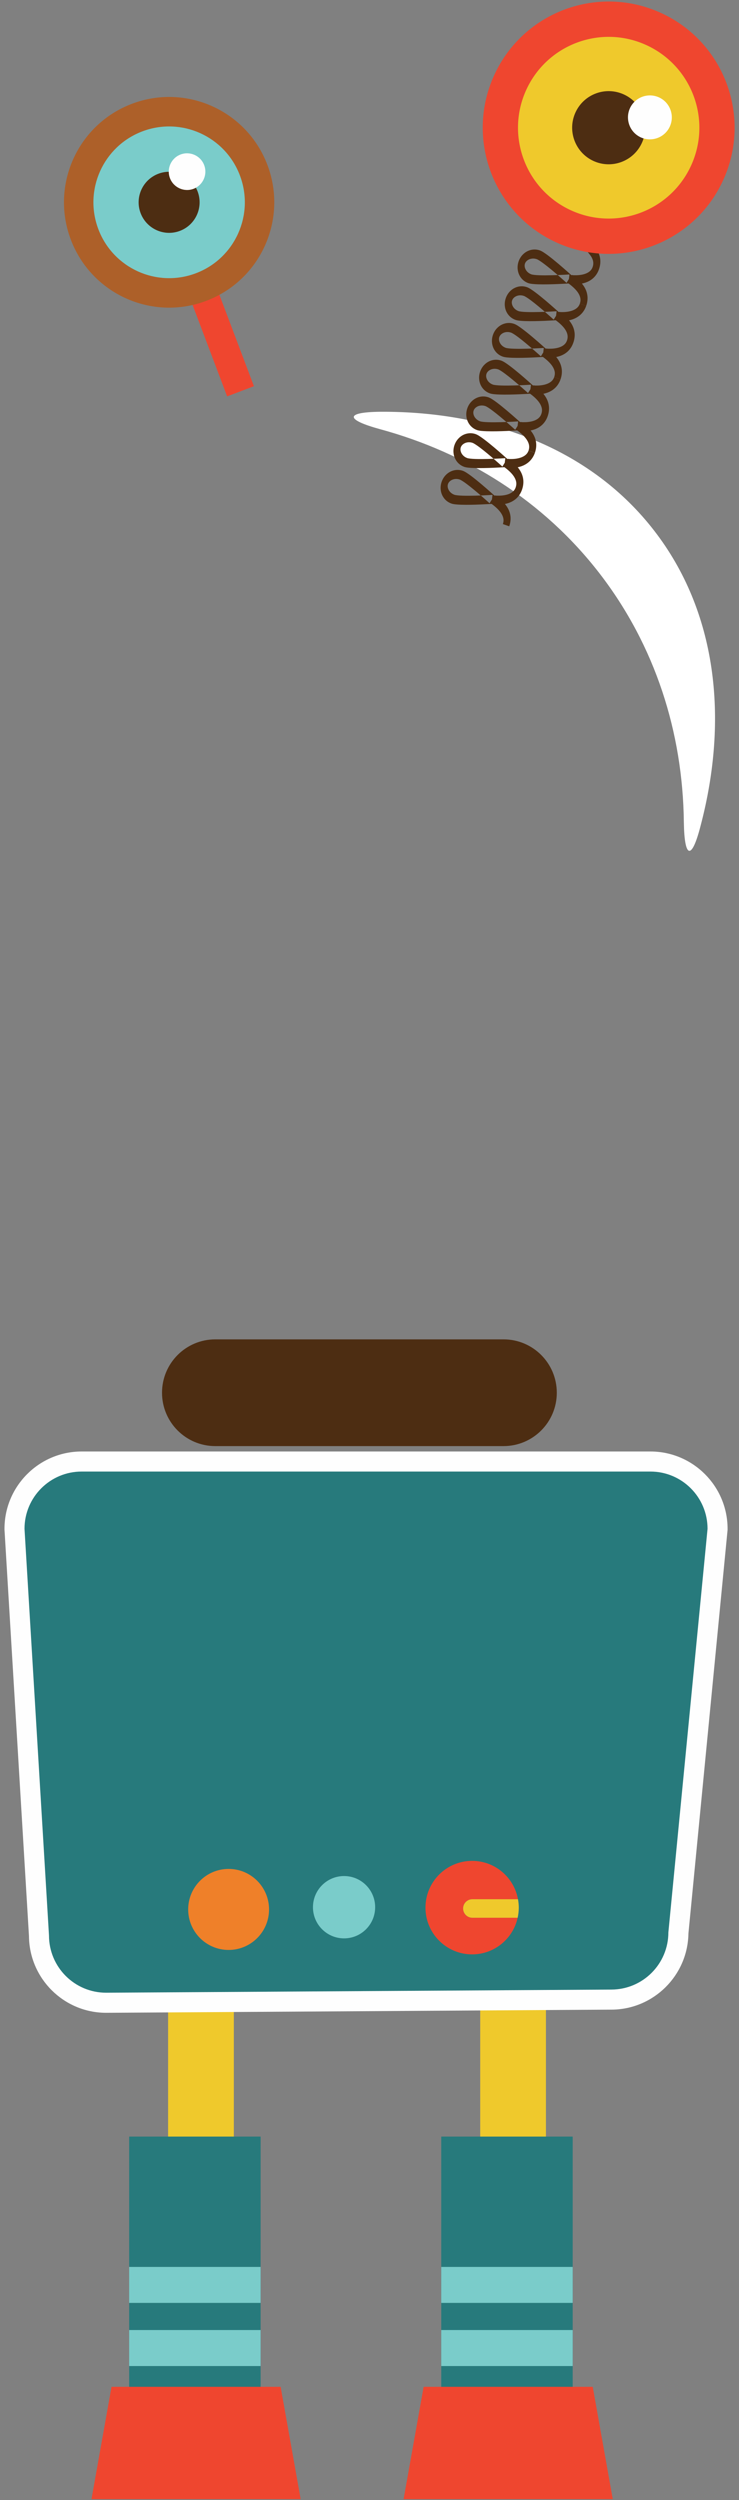 <?xml version="1.0" encoding="UTF-8"?>
<svg width="123px" height="416px" viewBox="0 0 123 416" version="1.1" xmlns="http://www.w3.org/2000/svg" xmlns:xlink="http://www.w3.org/1999/xlink">
    <rect x="0" y="0" width="123" height="416" fill="#808080" stroke="none"/>
    <!-- Generator: Sketch 40.3 (33839) - http://www.bohemiancoding.com/sketch -->
    <title>robot-energy</title>
    <desc>Created with Sketch.</desc>
    <defs></defs>
    <g id="Page-1" stroke="none" stroke-width="1" fill="none" fill-rule="evenodd">
        <g id="robot-energy" transform="translate(-7, 0)">
            <g id="Page-1">
                <g id="robot-energy">
                    <g id="Page-1">
                        <g id="Start-Screen-1">
                            <g id="Group-8">
                                <g id="Page-1" transform="translate(0.277, 0)">
                                    <polygon id="Fill-10" fill="#EFC92C" points="34.703 370.128 45.644 370.128 45.644 322.777 34.703 322.777"></polygon>
                                    <polygon id="Fill-12" fill="#277A7C" points="28.22 406.252 50.1 406.252 50.1 355.516 28.22 355.516"></polygon>
                                    <polygon id="Fill-13" fill="#7ACCCA" points="28.22 393.697 50.1 393.697 50.1 387.706 28.22 387.706"></polygon>
                                    <polygon id="Fill-14" fill="#7ACCCA" points="28.22 383.191 50.1 383.191 50.1 377.204 28.22 377.204"></polygon>
                                    <polygon id="Fill-15" fill="#EF462F" points="56.766 415.841 21.951 415.841 25.285 397.152 53.432 397.152"></polygon>
                                    <polygon id="Fill-16" fill="#EFC92C" points="86.65 370.128 97.589 370.128 97.589 322.777 86.65 322.777"></polygon>
                                    <polygon id="Fill-17" fill="#277A7C" points="80.166 406.252 102.044 406.252 102.044 355.516 80.166 355.516"></polygon>
                                    <polygon id="Fill-18" fill="#7ACCCA" points="80.166 393.697 102.044 393.697 102.044 387.706 80.166 387.706"></polygon>
                                    <polygon id="Fill-19" fill="#7ACCCA" points="80.166 383.191 102.044 383.191 102.044 377.204 80.166 377.204"></polygon>
                                    <polygon id="Fill-20" fill="#EF462F" points="108.713 415.841 73.898 415.841 77.233 397.152 105.378 397.152"></polygon>
                                    <path d="M101.686,38.856 C102.437,39.395 104.806,42.143 105.153,42.745 C105.328,43.044 105.431,43.337 105.461,43.607 C105.491,43.878 105.468,44.125 105.362,44.436 C105.261,44.716 105.128,44.913 104.923,45.102 C104.624,45.382 104.139,45.597 103.583,45.704 C103.025,45.812 102.405,45.823 101.829,45.774 L101.526,47.28 C102.367,47.344 103.312,47.319 104.197,47.015 C104.639,46.859 105.072,46.631 105.466,46.272 C105.86,45.917 106.21,45.412 106.418,44.806 C106.626,44.215 106.687,43.621 106.622,43.093 C106.523,42.3 106.179,41.669 105.737,41.115 C105.289,40.561 103.008,37.94 102.407,37.505 L101.686,38.856 L101.686,38.856 L101.686,38.856 Z" id="Fill-21" fill="#4D2D12"></path>
                                    <path d="M101.267,47.106 C102.019,47.645 102.668,48.247 103.019,48.845 C103.196,49.145 103.297,49.436 103.331,49.703 C103.365,49.975 103.338,50.221 103.232,50.528 L104.289,50.898 C104.5,50.309 104.559,49.709 104.49,49.185 C104.389,48.393 104.042,47.761 103.598,47.213 C103.152,46.665 102.588,46.19 101.987,45.756 L101.267,47.106 L101.267,47.106 L101.267,47.106 Z" id="Fill-22" fill="#4D2D12"></path>
                                    <path d="M107.505,38.302 C107.404,38.586 107.268,38.785 107.065,38.978 C106.758,39.264 106.269,39.488 105.711,39.6 C105.153,39.714 104.531,39.727 103.956,39.682 L103.655,41.186 C104.5,41.249 105.446,41.215 106.338,40.898 C106.779,40.737 107.213,40.505 107.607,40.144 C108.002,39.787 108.351,39.282 108.559,38.672 L107.505,38.302 L107.505,38.302 L107.505,38.302 Z" id="Fill-23" fill="#4D2D12"></path>
                                    <path d="M94.916,46.384 L95.169,45.651 C94.706,45.49 94.363,45.157 94.193,44.803 C94.016,44.44 94.011,44.116 94.102,43.856 C94.193,43.598 94.397,43.347 94.759,43.174 C95.115,43.004 95.591,42.959 96.056,43.123 C96.239,43.179 96.704,43.473 97.217,43.86 C97.998,44.44 98.95,45.243 99.705,45.9 C100.462,46.556 101.016,47.063 101.018,47.065 L101.415,46.422 L101.504,45.668 C101.499,45.67 100.167,45.756 98.694,45.797 C97.957,45.816 97.185,45.823 96.54,45.803 C95.896,45.783 95.352,45.722 95.169,45.651 L94.916,46.384 L94.66,47.114 C95.041,47.24 95.591,47.282 96.275,47.308 C98.298,47.375 101.32,47.173 101.33,47.173 L103.206,47.05 L101.815,45.778 C101.813,45.774 100.812,44.866 99.67,43.901 C99.099,43.419 98.491,42.921 97.949,42.517 C97.399,42.11 96.943,41.799 96.566,41.661 C95.901,41.431 95.201,41.474 94.567,41.768 C93.939,42.057 93.342,42.644 93.045,43.486 C92.75,44.331 92.853,45.163 93.165,45.783 C93.474,46.408 93.996,46.878 94.66,47.114 L94.916,46.384 L94.916,46.384 L94.916,46.384 Z" id="Fill-24" fill="#4D2D12"></path>
                                    <path d="M92.779,52.499 L93.035,51.769 C92.571,51.609 92.228,51.276 92.054,50.92 C91.879,50.558 91.873,50.234 91.966,49.979 C92.054,49.718 92.259,49.466 92.624,49.292 C92.978,49.122 93.456,49.077 93.917,49.238 C94.102,49.3 94.567,49.589 95.08,49.975 C95.861,50.558 96.814,51.362 97.568,52.02 C98.325,52.675 98.877,53.18 98.879,53.183 L99.278,52.54 L99.366,51.788 C99.366,51.788 98.032,51.877 96.557,51.915 C95.817,51.934 95.05,51.942 94.4,51.919 C93.76,51.902 93.215,51.839 93.035,51.769 L92.779,52.499 L92.526,53.23 C92.907,53.359 93.452,53.4 94.136,53.427 C96.159,53.494 99.181,53.292 99.19,53.292 L101.07,53.168 L99.678,51.895 C99.674,51.893 98.679,50.984 97.535,50.016 C96.961,49.535 96.353,49.039 95.812,48.636 C95.263,48.228 94.805,47.918 94.425,47.78 C93.76,47.548 93.062,47.592 92.427,47.888 C91.802,48.176 91.201,48.763 90.908,49.608 C90.615,50.449 90.717,51.283 91.025,51.9 C91.341,52.525 91.86,52.996 92.526,53.23 L92.779,52.499 L92.779,52.499 L92.779,52.499 Z" id="Fill-25" fill="#4D2D12"></path>
                                    <path d="M99.138,53.226 C99.89,53.767 100.533,54.369 100.884,54.971 C101.058,55.271 101.16,55.562 101.191,55.833 C101.221,56.104 101.197,56.351 101.093,56.659 C100.99,56.942 100.859,57.137 100.656,57.327 C100.354,57.608 99.87,57.824 99.311,57.929 C98.757,58.038 98.133,58.048 97.557,58.001 L97.257,59.505 C98.097,59.567 99.041,59.545 99.926,59.238 C100.369,59.083 100.804,58.855 101.196,58.498 C101.59,58.142 101.938,57.638 102.145,57.03 C102.357,56.443 102.416,55.844 102.353,55.319 C102.254,54.524 101.91,53.89 101.464,53.341 C101.02,52.787 100.46,52.312 99.857,51.878 L99.138,53.226 L99.138,53.226 L99.138,53.226 Z" id="Fill-26" fill="#4D2D12"></path>
                                    <path d="M96.999,59.332 C97.749,59.87 98.397,60.469 98.748,61.071 C98.924,61.37 99.026,61.662 99.062,61.928 C99.09,62.2 99.067,62.447 98.963,62.753 L100.019,63.124 C100.227,62.533 100.288,61.936 100.219,61.411 C100.12,60.615 99.773,59.988 99.329,59.438 C98.879,58.89 98.319,58.414 97.72,57.982 L96.999,59.332 L96.999,59.332 L96.999,59.332 Z" id="Fill-27" fill="#4D2D12"></path>
                                    <path d="M70.04,71.429 C64.18,69.832 64.087,68.577 70.04,68.515 C88.763,68.423 105.317,74.968 115.62,88.32 C125.939,101.664 128.091,119.38 123.308,137.488 C121.819,143.259 120.626,142.825 120.544,136.759 C120.363,121.882 115.805,107.449 106.497,95.392 C97.18,83.338 84.376,75.344 70.04,71.429 L70.04,71.429 L70.04,71.429 L70.04,71.429 Z" id="Fill-50" fill="#FFFFFF"></path>
                                    <path d="M102.793,51.205 C102.487,51.489 102,51.714 101.442,51.824 C100.885,51.94 100.26,51.953 99.687,51.908 L99.385,53.411 C100.23,53.475 101.179,53.442 102.065,53.124 C102.511,52.963 102.943,52.731 103.338,52.368 C103.732,52.011 104.082,51.508 104.289,50.898 L103.232,50.528 C103.131,50.812 103,51.011 102.793,51.205 Z" id="Fill-28" fill="#4D2D12"></path>
                                    <path d="M90.645,58.608 L90.901,57.877 C90.438,57.716 90.094,57.384 89.921,57.028 C89.745,56.666 89.739,56.34 89.831,56.082 C89.921,55.824 90.126,55.573 90.49,55.397 C90.846,55.229 91.32,55.185 91.783,55.347 C91.968,55.405 92.433,55.696 92.949,56.082 C93.727,56.666 94.681,57.469 95.435,58.128 C96.191,58.782 96.746,59.289 96.746,59.289 L97.145,58.648 L97.232,57.896 C97.231,57.894 95.898,57.982 94.425,58.023 C93.686,58.041 92.917,58.049 92.269,58.026 C91.625,58.009 91.084,57.947 90.901,57.877 L90.645,58.608 L90.393,59.336 C90.771,59.467 91.32,59.507 92.005,59.534 C94.028,59.601 97.049,59.399 97.055,59.399 L98.937,59.272 L97.546,58.004 C97.542,58.001 96.546,57.09 95.399,56.125 C94.83,55.642 94.221,55.147 93.676,54.743 C93.129,54.335 92.675,54.025 92.295,53.887 C91.63,53.655 90.932,53.697 90.298,53.993 C89.669,54.283 89.069,54.87 88.776,55.711 C88.481,56.557 88.584,57.387 88.894,58.008 C89.207,58.633 89.724,59.104 90.393,59.336 L90.645,58.608 L90.645,58.608 L90.645,58.608 Z" id="Fill-29" fill="#4D2D12"></path>
                                    <path d="M88.511,64.725 L88.763,63.995 C88.299,63.834 87.957,63.501 87.785,63.147 C87.61,62.784 87.604,62.459 87.696,62.2 C87.785,61.943 87.991,61.692 88.352,61.518 C88.709,61.348 89.187,61.303 89.648,61.465 C89.831,61.523 90.295,61.815 90.809,62.204 C91.589,62.784 92.545,63.588 93.299,64.246 C94.053,64.9 94.608,65.406 94.608,65.407 L95.009,64.766 L95.097,64.011 C95.093,64.011 93.76,64.1 92.286,64.14 C91.548,64.16 90.781,64.167 90.131,64.145 C89.489,64.126 88.944,64.063 88.763,63.995 L88.511,64.725 L88.253,65.454 C88.634,65.585 89.187,65.626 89.868,65.65 C91.89,65.715 94.914,65.517 94.921,65.514 L96.8,65.391 L95.406,64.123 C95.405,64.119 94.408,63.208 93.264,62.242 C92.692,61.761 92.082,61.265 91.541,60.86 C90.992,60.454 90.534,60.144 90.157,60.005 C89.493,59.773 88.795,59.818 88.16,60.11 C87.533,60.401 86.934,60.987 86.639,61.83 C86.343,62.673 86.448,63.508 86.757,64.125 C87.068,64.751 87.591,65.222 88.253,65.454 L88.511,64.725 L88.511,64.725 L88.511,64.725 Z" id="Fill-30" fill="#4D2D12"></path>
                                    <path d="M94.869,65.45 C95.618,65.993 96.263,66.595 96.613,67.197 C96.786,67.496 96.889,67.788 96.923,68.057 C96.951,68.33 96.928,68.577 96.822,68.886 C96.719,69.168 96.588,69.362 96.385,69.553 C96.083,69.834 95.599,70.049 95.043,70.155 C94.486,70.264 93.865,70.273 93.288,70.226 L92.986,71.731 C93.828,71.793 94.77,71.769 95.657,71.464 C96.099,71.311 96.532,71.081 96.924,70.724 C97.318,70.368 97.669,69.863 97.878,69.256 C98.086,68.667 98.147,68.07 98.08,67.544 C97.981,66.75 97.638,66.116 97.195,65.566 C96.749,65.013 96.189,64.538 95.59,64.1 L94.869,65.45 L94.869,65.45 L94.869,65.45 Z" id="Fill-31" fill="#4D2D12"></path>
                                    <path d="M92.726,71.557 C93.48,72.096 94.126,72.695 94.477,73.296 C94.654,73.596 94.759,73.887 94.789,74.153 C94.821,74.426 94.798,74.673 94.694,74.979 L95.75,75.35 C95.956,74.759 96.019,74.16 95.95,73.635 C95.849,72.842 95.502,72.212 95.058,71.662 C94.608,71.116 94.048,70.639 93.447,70.207 L92.726,71.557 L92.726,71.557 L92.726,71.557 Z" id="Fill-32" fill="#4D2D12"></path>
                                    <path d="M98.963,62.754 C98.862,63.038 98.727,63.236 98.522,63.429 C98.216,63.715 97.729,63.937 97.169,64.048 C96.613,64.165 95.993,64.177 95.416,64.134 L95.115,65.638 C95.96,65.701 96.908,65.665 97.794,65.349 C98.239,65.189 98.673,64.957 99.067,64.594 C99.461,64.237 99.808,63.732 100.019,63.124 L98.963,62.754 L98.963,62.754 L98.963,62.754 Z" id="Fill-33" fill="#4D2D12"></path>
                                    <path d="M86.375,70.832 L86.629,70.103 C86.168,69.942 85.825,69.607 85.649,69.254 C85.474,68.891 85.468,68.566 85.562,68.307 C85.649,68.05 85.857,67.799 86.22,67.623 C86.577,67.455 87.053,67.41 87.514,67.571 C87.699,67.633 88.164,67.922 88.677,68.311 C89.457,68.891 90.411,69.695 91.165,70.353 C91.919,71.008 92.474,71.513 92.476,71.513 L92.873,70.871 L92.961,70.118 C92.961,70.118 91.629,70.207 90.154,70.247 C89.416,70.267 88.647,70.274 87.998,70.252 C87.356,70.234 86.811,70.172 86.629,70.103 L86.375,70.832 L86.12,71.563 C86.503,71.692 87.051,71.733 87.735,71.758 C89.756,71.825 92.779,71.625 92.786,71.621 L94.667,71.499 L93.275,70.228 C93.271,70.226 92.274,69.313 91.13,68.349 C90.557,67.866 89.95,67.373 89.407,66.965 C88.858,66.561 88.401,66.25 88.024,66.112 C87.359,65.882 86.659,65.925 86.027,66.219 C85.399,66.509 84.798,67.092 84.505,67.937 C84.21,68.781 84.313,69.613 84.623,70.232 C84.934,70.858 85.457,71.329 86.12,71.563 L86.375,70.832 L86.375,70.832 L86.375,70.832 Z" id="Fill-34" fill="#4D2D12"></path>
                                    <path d="M84.238,76.95 L84.494,76.221 C84.029,76.06 83.686,75.726 83.512,75.372 C83.337,75.009 83.332,74.686 83.423,74.426 C83.514,74.168 83.719,73.918 84.083,73.742 C84.438,73.573 84.912,73.528 85.377,73.689 C85.56,73.751 86.025,74.041 86.54,74.428 C87.318,75.009 88.272,75.814 89.028,76.468 C89.782,77.126 90.337,77.631 90.339,77.631 L90.738,76.99 L90.826,76.238 C90.824,76.238 89.489,76.326 88.016,76.365 C87.279,76.384 86.508,76.391 85.862,76.371 C85.218,76.352 84.673,76.288 84.494,76.221 L84.238,76.95 L83.985,77.68 C84.365,77.811 84.914,77.852 85.597,77.874 C87.621,77.945 90.643,77.743 90.65,77.741 L92.53,77.62 L91.14,76.348 C91.136,76.344 90.137,75.432 88.992,74.467 C88.423,73.985 87.813,73.491 87.27,73.085 C86.719,72.679 86.265,72.369 85.887,72.231 C85.22,71.999 84.524,72.044 83.889,72.336 C83.262,72.625 82.662,73.214 82.368,74.056 C82.075,74.899 82.177,75.733 82.489,76.348 C82.799,76.976 83.32,77.446 83.985,77.68 L84.238,76.95 L84.238,76.95 L84.238,76.95 Z" id="Fill-35" fill="#4D2D12"></path>
                                    <path d="M90.596,77.676 C91.35,78.218 91.993,78.82 92.341,79.421 C92.517,79.722 92.618,80.013 92.651,80.283 C92.681,80.554 92.655,80.802 92.55,81.111 C92.45,81.393 92.316,81.588 92.114,81.779 C91.813,82.059 91.33,82.276 90.771,82.381 C90.217,82.489 89.594,82.497 89.017,82.452 L88.716,83.955 C89.558,84.019 90.501,83.996 91.386,83.69 C91.828,83.534 92.259,83.306 92.655,82.949 C93.051,82.594 93.4,82.089 93.607,81.481 C93.816,80.892 93.876,80.296 93.812,79.77 C93.712,78.974 93.366,78.341 92.926,77.79 C92.478,77.238 91.918,76.764 91.317,76.328 L90.596,77.676 L90.596,77.676 L90.596,77.676 Z" id="Fill-36" fill="#4D2D12"></path>
                                    <path d="M88.459,83.781 C89.209,84.322 89.857,84.92 90.21,85.522 C90.386,85.821 90.488,86.113 90.522,86.379 C90.553,86.65 90.527,86.895 90.424,87.205 L91.481,87.575 C91.687,86.985 91.748,86.386 91.681,85.859 C91.58,85.066 91.231,84.438 90.786,83.888 C90.337,83.34 89.778,82.863 89.177,82.43 L88.459,83.781 L88.459,83.781 L88.459,83.781 Z" id="Fill-37" fill="#4D2D12"></path>
                                    <path d="M94.694,74.979 C94.591,75.263 94.46,75.462 94.25,75.657 C93.945,75.941 93.458,76.165 92.9,76.274 C92.343,76.39 91.722,76.402 91.147,76.356 L90.846,77.863 C91.688,77.925 92.636,77.891 93.527,77.575 C93.969,77.414 94.402,77.18 94.798,76.82 C95.191,76.46 95.539,75.958 95.75,75.35 L94.694,74.979 L94.694,74.979 L94.694,74.979 Z" id="Fill-38" fill="#4D2D12"></path>
                                    <path d="M82.107,83.058 L82.361,82.329 C81.896,82.167 81.552,81.835 81.38,81.48 C81.203,81.117 81.201,80.791 81.289,80.533 C81.38,80.275 81.583,80.025 81.95,79.849 C82.306,79.68 82.78,79.634 83.243,79.796 C83.43,79.856 83.891,80.148 84.408,80.535 C85.187,81.117 86.14,81.921 86.897,82.575 C87.649,83.233 88.205,83.738 88.207,83.738 L88.605,83.097 L88.692,82.343 C88.691,82.345 87.356,82.433 85.883,82.474 C85.145,82.491 84.374,82.5 83.728,82.478 C83.086,82.459 82.541,82.396 82.361,82.329 L82.107,83.058 L81.849,83.787 C82.233,83.918 82.782,83.957 83.465,83.983 C85.489,84.053 88.511,83.849 88.517,83.849 L90.396,83.725 L89.006,82.454 C89,82.452 88.003,81.539 86.859,80.575 C86.289,80.094 85.681,79.598 85.138,79.191 C84.587,78.787 84.132,78.476 83.755,78.338 C83.09,78.106 82.388,78.147 81.757,78.443 C81.128,78.731 80.529,79.318 80.235,80.163 C79.939,81.008 80.043,81.839 80.353,82.456 C80.666,83.084 81.186,83.553 81.849,83.787 L82.107,83.058 L82.107,83.058 L82.107,83.058 Z" id="Fill-39" fill="#4D2D12"></path>
                                    <polygon id="Fill-40" fill="#EF462F" points="48.989 64.261 44.526 65.955 35.868 43.044 40.331 41.352"></polygon>
                                    <path d="M51.236,27.457 C54.656,36.507 50.103,46.627 41.069,50.053 C32.03,53.482 21.929,48.92 18.507,39.869 C15.086,30.815 19.64,20.699 28.677,17.273 C37.714,13.844 47.815,18.403 51.236,27.457" id="Fill-41" fill="#AD6029"></path>
                                    <path d="M46.654,29.194 C49.12,35.715 45.84,43 39.334,45.466 C32.827,47.933 25.553,44.651 23.09,38.13 C20.626,31.611 23.904,24.33 30.412,21.862 C36.917,19.393 44.191,22.675 46.654,29.194" id="Fill-42" fill="#7ACCCA"></path>
                                    <path d="M39.616,31.862 C40.608,34.491 39.29,37.423 36.669,38.416 C34.05,39.41 31.119,38.089 30.126,35.464 C29.133,32.838 30.457,29.907 33.077,28.912 C35.696,27.918 38.623,29.241 39.616,31.862" id="Fill-43" fill="#4D2D12"></path>
                                    <path d="M35.009,29.643 C35.605,31.215 37.365,32.016 38.938,31.417 C40.512,30.819 41.301,29.056 40.708,27.483 C40.113,25.904 38.354,25.11 36.779,25.706 C35.207,26.305 34.414,28.066 35.009,29.643" id="Fill-44" fill="#FEFEFE"></path>
                                    <path d="M127.049,30.067 C122.187,40.588 109.732,45.169 99.23,40.299 C88.724,35.428 84.152,22.949 89.014,12.429 C93.878,1.909 106.333,-2.671 116.838,2.201 C127.341,7.069 131.912,19.548 127.049,30.067" id="Fill-45" fill="#EF462F"></path>
                                    <path d="M121.726,27.599 C118.225,35.175 109.256,38.474 101.692,34.967 C94.13,31.46 90.837,22.475 94.339,14.897 C97.841,7.324 106.807,4.027 114.371,7.535 C121.933,11.04 125.23,20.022 121.726,27.599" id="Fill-46" fill="#EFC92C"></path>
                                    <path d="M113.548,23.806 C112.134,26.859 108.526,28.186 105.478,26.775 C102.435,25.363 101.105,21.742 102.515,18.691 C103.926,15.641 107.536,14.316 110.585,15.728 C113.629,17.138 114.955,20.757 113.548,23.806" id="Fill-47" fill="#4D2D12"></path>
                                    <path d="M111.578,17.995 C110.736,19.827 111.532,22.004 113.359,22.849 C115.19,23.698 117.357,22.898 118.203,21.069 C119.048,19.237 118.254,17.063 116.428,16.214 C114.598,15.367 112.427,16.163 111.578,17.995" id="Fill-48" fill="#FEFEFE"></path>
                                    <path d="M99.398,231.744 C99.398,236.648 95.429,240.623 90.531,240.623 L42.556,240.623 C37.658,240.623 33.69,236.648 33.69,231.744 C33.69,226.838 37.658,222.862 42.556,222.862 L90.531,222.862 C95.429,222.862 99.398,226.838 99.398,231.744" id="Fill-58" fill="#4D2D12"></path>
                                    <path d="M24.408,334.919 L24.398,334.919 L24.388,334.919 C17.335,334.919 11.593,329.195 11.545,322.145 L7.475,254.588 L7.47,254.487 L7.47,254.386 C7.47,247.291 13.23,241.52 20.313,241.52 L114.975,241.52 C122.06,241.52 127.822,247.291 127.822,254.386 L127.822,254.549 L127.807,254.711 L121.305,321.724 C121.201,328.727 115.474,334.393 108.459,334.393 L24.408,334.919 L24.408,334.919 L24.408,334.919 Z" id="Fill-59" fill="#FEFEFE"></path>
                                    <path d="M117.969,321.528 C117.969,326.79 113.714,331.054 108.46,331.054 L24.39,331.577 C19.135,331.577 14.877,327.314 14.877,322.051 L10.802,254.386 C10.802,249.124 15.059,244.858 20.313,244.858 L114.975,244.858 C120.23,244.858 124.488,249.124 124.488,254.386 L117.969,321.528 L117.969,321.528 L117.969,321.528 Z" id="Fill-60" fill="#277A7C"></path>
                                    <path d="M51.504,317.719 C51.504,321.444 48.491,324.46 44.774,324.46 C41.057,324.46 38.044,321.444 38.044,317.719 C38.044,313.996 41.057,310.978 44.774,310.978 C48.491,310.978 51.504,313.996 51.504,317.719" id="Fill-72" fill="#EF8029"></path>
                                    <path d="M69.164,317.351 C69.164,320.215 66.848,322.534 63.99,322.534 C61.13,322.534 58.812,320.215 58.812,317.351 C58.812,314.488 61.13,312.163 63.99,312.163 C66.848,312.163 69.164,314.488 69.164,317.351" id="Fill-73" fill="#7ACCCA"></path>
                                    <path d="M83.803,317.56 C83.803,316.709 84.494,316.019 85.343,316.019 L92.937,316.019 C92.278,312.392 89.114,309.639 85.304,309.639 C81.016,309.639 77.539,313.123 77.539,317.418 C77.539,321.713 81.016,325.197 85.304,325.197 C89.014,325.197 92.111,322.59 92.883,319.104 L85.343,319.104 C84.494,319.104 83.803,318.413 83.803,317.56" id="Fill-74" fill="#EF462F"></path>
                                    <path d="M92.937,316.019 L85.343,316.019 C84.494,316.019 83.803,316.709 83.803,317.56 C83.803,318.413 84.494,319.104 85.343,319.104 L92.883,319.104 C93.001,318.561 93.069,317.998 93.069,317.418 C93.069,316.939 93.021,316.475 92.937,316.019" id="Fill-75" fill="#EFC92C"></path>
                                </g>
                            </g>
                        </g>
                    </g>
                </g>
            </g>
        </g>
    </g>
</svg>